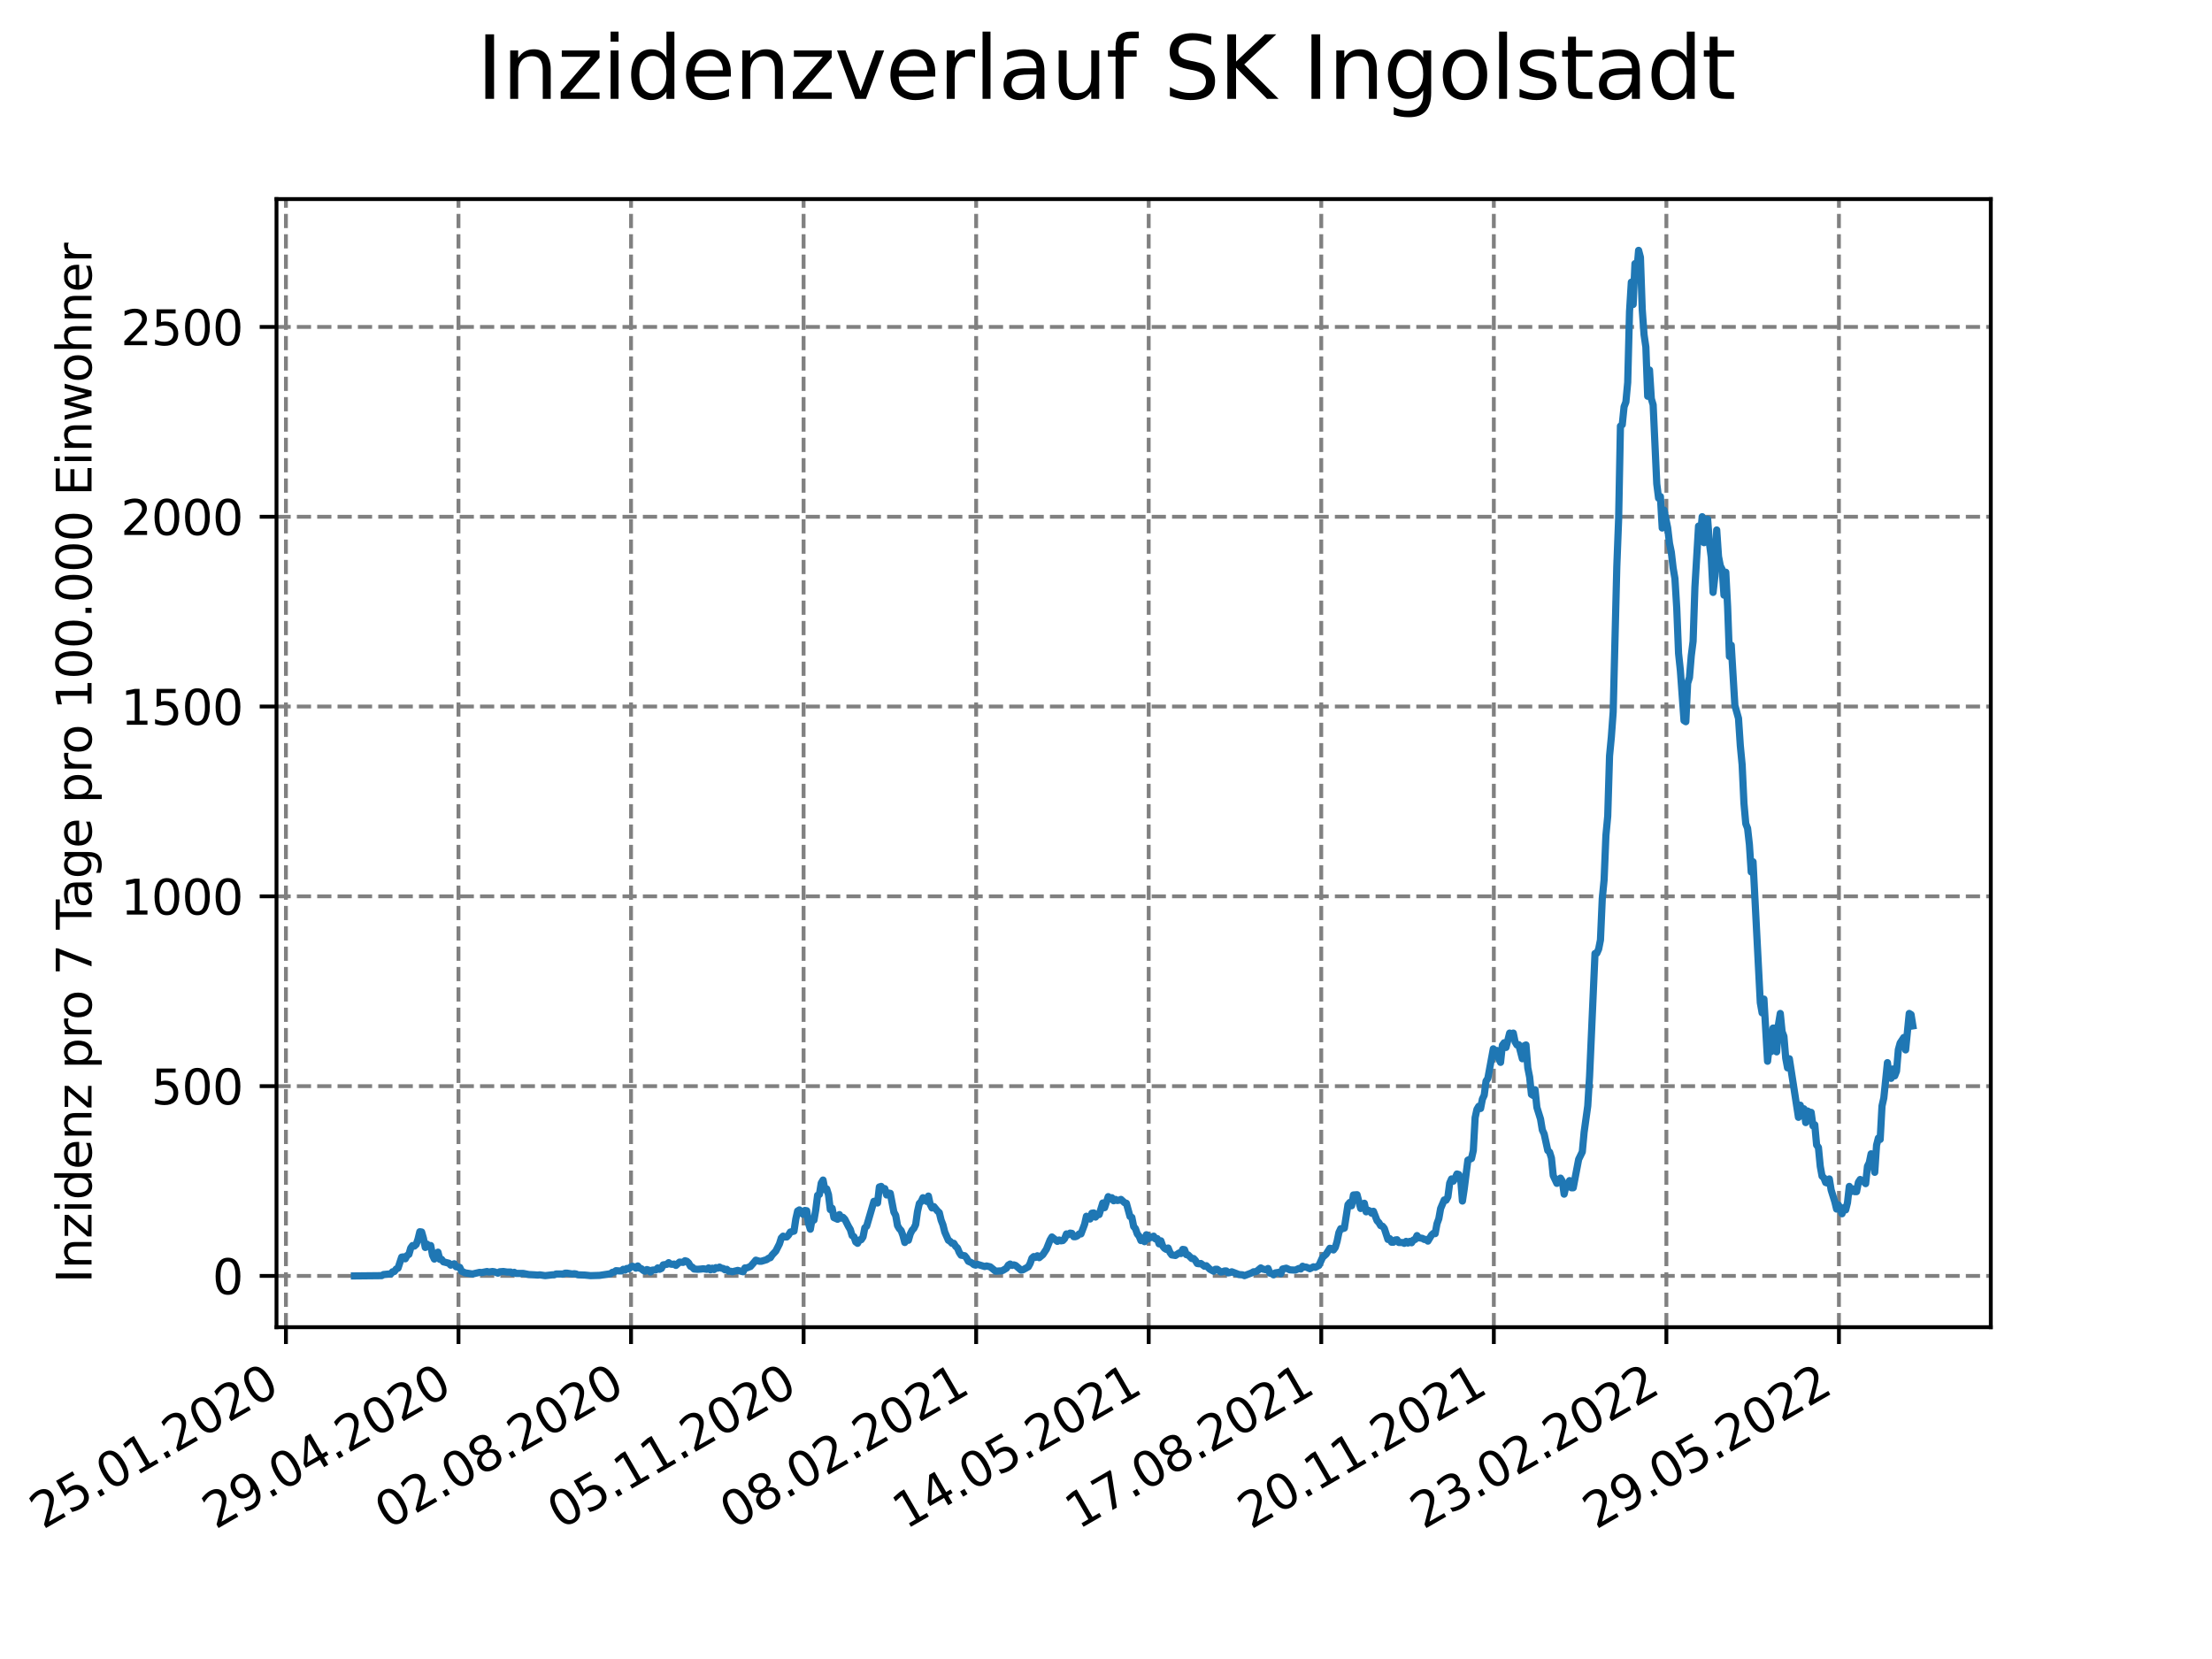 <?xml version="1.0" encoding="utf-8" standalone="no"?>
<!DOCTYPE svg PUBLIC "-//W3C//DTD SVG 1.1//EN"
  "http://www.w3.org/Graphics/SVG/1.1/DTD/svg11.dtd">
<svg xmlns:xlink="http://www.w3.org/1999/xlink" width="460.8pt" height="345.6pt" viewBox="0 0 460.8 345.6" xmlns="http://www.w3.org/2000/svg" version="1.1">
 <defs>
  <style type="text/css">*{stroke-linejoin: round; stroke-linecap: butt}</style>
 </defs>
 <g id="figure_1">
  <g id="patch_1">
   <path d="M 0 345.6 
L 460.8 345.6 
L 460.8 0 
L 0 0 
z
" style="fill: #ffffff"/>
  </g>
  <g id="axes_1">
   <g id="patch_2">
    <path d="M 57.6 276.48 
L 414.72 276.48 
L 414.72 41.472 
L 57.6 41.472 
z
" style="fill: #ffffff"/>
   </g>
   <g id="matplotlib.axis_1">
    <g id="xtick_1">
     <g id="line2d_1">
      <path d="M 59.564 276.48 
L 59.564 41.472 
" clip-path="url(#p6044c1fc7a)" style="fill: none; stroke-dasharray: 2.96,1.28; stroke-dashoffset: 0; stroke: #808080; stroke-width: 0.8"/>
     </g>
     <g id="line2d_2">
      <defs>
       <path id="m3f16b8c09a" d="M 0 0 
L 0 3.5 
" style="stroke: #000000; stroke-width: 0.8"/>
      </defs>
      <g>
       <use xlink:href="#m3f16b8c09a" x="59.564" y="276.48" style="stroke: #000000; stroke-width: 0.8"/>
      </g>
     </g>
     <g id="text_1">
      <!-- 25.01.2020 -->
      <g transform="translate(8.939 318.689)rotate(-30)scale(0.1 -0.1)">
       <defs>
        <path id="DejaVuSans-32" d="M 1228 531 
L 3431 531 
L 3431 0 
L 469 0 
L 469 531 
Q 828 903 1448 1529 
Q 2069 2156 2228 2338 
Q 2531 2678 2651 2914 
Q 2772 3150 2772 3378 
Q 2772 3750 2511 3984 
Q 2250 4219 1831 4219 
Q 1534 4219 1204 4116 
Q 875 4013 500 3803 
L 500 4441 
Q 881 4594 1212 4672 
Q 1544 4750 1819 4750 
Q 2544 4750 2975 4387 
Q 3406 4025 3406 3419 
Q 3406 3131 3298 2873 
Q 3191 2616 2906 2266 
Q 2828 2175 2409 1742 
Q 1991 1309 1228 531 
z
" transform="scale(0.016)"/>
        <path id="DejaVuSans-35" d="M 691 4666 
L 3169 4666 
L 3169 4134 
L 1269 4134 
L 1269 2991 
Q 1406 3038 1543 3061 
Q 1681 3084 1819 3084 
Q 2600 3084 3056 2656 
Q 3513 2228 3513 1497 
Q 3513 744 3044 326 
Q 2575 -91 1722 -91 
Q 1428 -91 1123 -41 
Q 819 9 494 109 
L 494 744 
Q 775 591 1075 516 
Q 1375 441 1709 441 
Q 2250 441 2565 725 
Q 2881 1009 2881 1497 
Q 2881 1984 2565 2268 
Q 2250 2553 1709 2553 
Q 1456 2553 1204 2497 
Q 953 2441 691 2322 
L 691 4666 
z
" transform="scale(0.016)"/>
        <path id="DejaVuSans-2e" d="M 684 794 
L 1344 794 
L 1344 0 
L 684 0 
L 684 794 
z
" transform="scale(0.016)"/>
        <path id="DejaVuSans-30" d="M 2034 4250 
Q 1547 4250 1301 3770 
Q 1056 3291 1056 2328 
Q 1056 1369 1301 889 
Q 1547 409 2034 409 
Q 2525 409 2770 889 
Q 3016 1369 3016 2328 
Q 3016 3291 2770 3770 
Q 2525 4250 2034 4250 
z
M 2034 4750 
Q 2819 4750 3233 4129 
Q 3647 3509 3647 2328 
Q 3647 1150 3233 529 
Q 2819 -91 2034 -91 
Q 1250 -91 836 529 
Q 422 1150 422 2328 
Q 422 3509 836 4129 
Q 1250 4750 2034 4750 
z
" transform="scale(0.016)"/>
        <path id="DejaVuSans-31" d="M 794 531 
L 1825 531 
L 1825 4091 
L 703 3866 
L 703 4441 
L 1819 4666 
L 2450 4666 
L 2450 531 
L 3481 531 
L 3481 0 
L 794 0 
L 794 531 
z
" transform="scale(0.016)"/>
       </defs>
       <use xlink:href="#DejaVuSans-32"/>
       <use xlink:href="#DejaVuSans-35" x="63.623"/>
       <use xlink:href="#DejaVuSans-2e" x="127.246"/>
       <use xlink:href="#DejaVuSans-30" x="159.033"/>
       <use xlink:href="#DejaVuSans-31" x="222.656"/>
       <use xlink:href="#DejaVuSans-2e" x="286.279"/>
       <use xlink:href="#DejaVuSans-32" x="318.066"/>
       <use xlink:href="#DejaVuSans-30" x="381.689"/>
       <use xlink:href="#DejaVuSans-32" x="445.312"/>
       <use xlink:href="#DejaVuSans-30" x="508.936"/>
      </g>
     </g>
    </g>
    <g id="xtick_2">
     <g id="line2d_3">
      <path d="M 95.511 276.48 
L 95.511 41.472 
" clip-path="url(#p6044c1fc7a)" style="fill: none; stroke-dasharray: 2.96,1.28; stroke-dashoffset: 0; stroke: #808080; stroke-width: 0.8"/>
     </g>
     <g id="line2d_4">
      <g>
       <use xlink:href="#m3f16b8c09a" x="95.511" y="276.48" style="stroke: #000000; stroke-width: 0.8"/>
      </g>
     </g>
     <g id="text_2">
      <!-- 29.04.2020 -->
      <g transform="translate(44.886 318.689)rotate(-30)scale(0.1 -0.1)">
       <defs>
        <path id="DejaVuSans-39" d="M 703 97 
L 703 672 
Q 941 559 1184 500 
Q 1428 441 1663 441 
Q 2288 441 2617 861 
Q 2947 1281 2994 2138 
Q 2813 1869 2534 1725 
Q 2256 1581 1919 1581 
Q 1219 1581 811 2004 
Q 403 2428 403 3163 
Q 403 3881 828 4315 
Q 1253 4750 1959 4750 
Q 2769 4750 3195 4129 
Q 3622 3509 3622 2328 
Q 3622 1225 3098 567 
Q 2575 -91 1691 -91 
Q 1453 -91 1209 -44 
Q 966 3 703 97 
z
M 1959 2075 
Q 2384 2075 2632 2365 
Q 2881 2656 2881 3163 
Q 2881 3666 2632 3958 
Q 2384 4250 1959 4250 
Q 1534 4250 1286 3958 
Q 1038 3666 1038 3163 
Q 1038 2656 1286 2365 
Q 1534 2075 1959 2075 
z
" transform="scale(0.016)"/>
        <path id="DejaVuSans-34" d="M 2419 4116 
L 825 1625 
L 2419 1625 
L 2419 4116 
z
M 2253 4666 
L 3047 4666 
L 3047 1625 
L 3713 1625 
L 3713 1100 
L 3047 1100 
L 3047 0 
L 2419 0 
L 2419 1100 
L 313 1100 
L 313 1709 
L 2253 4666 
z
" transform="scale(0.016)"/>
       </defs>
       <use xlink:href="#DejaVuSans-32"/>
       <use xlink:href="#DejaVuSans-39" x="63.623"/>
       <use xlink:href="#DejaVuSans-2e" x="127.246"/>
       <use xlink:href="#DejaVuSans-30" x="159.033"/>
       <use xlink:href="#DejaVuSans-34" x="222.656"/>
       <use xlink:href="#DejaVuSans-2e" x="286.279"/>
       <use xlink:href="#DejaVuSans-32" x="318.066"/>
       <use xlink:href="#DejaVuSans-30" x="381.689"/>
       <use xlink:href="#DejaVuSans-32" x="445.312"/>
       <use xlink:href="#DejaVuSans-30" x="508.936"/>
      </g>
     </g>
    </g>
    <g id="xtick_3">
     <g id="line2d_5">
      <path d="M 131.458 276.48 
L 131.458 41.472 
" clip-path="url(#p6044c1fc7a)" style="fill: none; stroke-dasharray: 2.96,1.28; stroke-dashoffset: 0; stroke: #808080; stroke-width: 0.8"/>
     </g>
     <g id="line2d_6">
      <g>
       <use xlink:href="#m3f16b8c09a" x="131.458" y="276.48" style="stroke: #000000; stroke-width: 0.8"/>
      </g>
     </g>
     <g id="text_3">
      <!-- 02.08.2020 -->
      <g transform="translate(80.832 318.689)rotate(-30)scale(0.1 -0.1)">
       <defs>
        <path id="DejaVuSans-38" d="M 2034 2216 
Q 1584 2216 1326 1975 
Q 1069 1734 1069 1313 
Q 1069 891 1326 650 
Q 1584 409 2034 409 
Q 2484 409 2743 651 
Q 3003 894 3003 1313 
Q 3003 1734 2745 1975 
Q 2488 2216 2034 2216 
z
M 1403 2484 
Q 997 2584 770 2862 
Q 544 3141 544 3541 
Q 544 4100 942 4425 
Q 1341 4750 2034 4750 
Q 2731 4750 3128 4425 
Q 3525 4100 3525 3541 
Q 3525 3141 3298 2862 
Q 3072 2584 2669 2484 
Q 3125 2378 3379 2068 
Q 3634 1759 3634 1313 
Q 3634 634 3220 271 
Q 2806 -91 2034 -91 
Q 1263 -91 848 271 
Q 434 634 434 1313 
Q 434 1759 690 2068 
Q 947 2378 1403 2484 
z
M 1172 3481 
Q 1172 3119 1398 2916 
Q 1625 2713 2034 2713 
Q 2441 2713 2670 2916 
Q 2900 3119 2900 3481 
Q 2900 3844 2670 4047 
Q 2441 4250 2034 4250 
Q 1625 4250 1398 4047 
Q 1172 3844 1172 3481 
z
" transform="scale(0.016)"/>
       </defs>
       <use xlink:href="#DejaVuSans-30"/>
       <use xlink:href="#DejaVuSans-32" x="63.623"/>
       <use xlink:href="#DejaVuSans-2e" x="127.246"/>
       <use xlink:href="#DejaVuSans-30" x="159.033"/>
       <use xlink:href="#DejaVuSans-38" x="222.656"/>
       <use xlink:href="#DejaVuSans-2e" x="286.279"/>
       <use xlink:href="#DejaVuSans-32" x="318.066"/>
       <use xlink:href="#DejaVuSans-30" x="381.689"/>
       <use xlink:href="#DejaVuSans-32" x="445.312"/>
       <use xlink:href="#DejaVuSans-30" x="508.936"/>
      </g>
     </g>
    </g>
    <g id="xtick_4">
     <g id="line2d_7">
      <path d="M 167.404 276.48 
L 167.404 41.472 
" clip-path="url(#p6044c1fc7a)" style="fill: none; stroke-dasharray: 2.96,1.28; stroke-dashoffset: 0; stroke: #808080; stroke-width: 0.8"/>
     </g>
     <g id="line2d_8">
      <g>
       <use xlink:href="#m3f16b8c09a" x="167.404" y="276.48" style="stroke: #000000; stroke-width: 0.8"/>
      </g>
     </g>
     <g id="text_4">
      <!-- 05.11.2020 -->
      <g transform="translate(116.779 318.689)rotate(-30)scale(0.1 -0.1)">
       <use xlink:href="#DejaVuSans-30"/>
       <use xlink:href="#DejaVuSans-35" x="63.623"/>
       <use xlink:href="#DejaVuSans-2e" x="127.246"/>
       <use xlink:href="#DejaVuSans-31" x="159.033"/>
       <use xlink:href="#DejaVuSans-31" x="222.656"/>
       <use xlink:href="#DejaVuSans-2e" x="286.279"/>
       <use xlink:href="#DejaVuSans-32" x="318.066"/>
       <use xlink:href="#DejaVuSans-30" x="381.689"/>
       <use xlink:href="#DejaVuSans-32" x="445.312"/>
       <use xlink:href="#DejaVuSans-30" x="508.936"/>
      </g>
     </g>
    </g>
    <g id="xtick_5">
     <g id="line2d_9">
      <path d="M 203.351 276.48 
L 203.351 41.472 
" clip-path="url(#p6044c1fc7a)" style="fill: none; stroke-dasharray: 2.96,1.28; stroke-dashoffset: 0; stroke: #808080; stroke-width: 0.8"/>
     </g>
     <g id="line2d_10">
      <g>
       <use xlink:href="#m3f16b8c09a" x="203.351" y="276.48" style="stroke: #000000; stroke-width: 0.8"/>
      </g>
     </g>
     <g id="text_5">
      <!-- 08.02.2021 -->
      <g transform="translate(152.726 318.689)rotate(-30)scale(0.1 -0.1)">
       <use xlink:href="#DejaVuSans-30"/>
       <use xlink:href="#DejaVuSans-38" x="63.623"/>
       <use xlink:href="#DejaVuSans-2e" x="127.246"/>
       <use xlink:href="#DejaVuSans-30" x="159.033"/>
       <use xlink:href="#DejaVuSans-32" x="222.656"/>
       <use xlink:href="#DejaVuSans-2e" x="286.279"/>
       <use xlink:href="#DejaVuSans-32" x="318.066"/>
       <use xlink:href="#DejaVuSans-30" x="381.689"/>
       <use xlink:href="#DejaVuSans-32" x="445.312"/>
       <use xlink:href="#DejaVuSans-31" x="508.936"/>
      </g>
     </g>
    </g>
    <g id="xtick_6">
     <g id="line2d_11">
      <path d="M 239.297 276.48 
L 239.297 41.472 
" clip-path="url(#p6044c1fc7a)" style="fill: none; stroke-dasharray: 2.96,1.28; stroke-dashoffset: 0; stroke: #808080; stroke-width: 0.8"/>
     </g>
     <g id="line2d_12">
      <g>
       <use xlink:href="#m3f16b8c09a" x="239.297" y="276.48" style="stroke: #000000; stroke-width: 0.8"/>
      </g>
     </g>
     <g id="text_6">
      <!-- 14.05.2021 -->
      <g transform="translate(188.672 318.689)rotate(-30)scale(0.1 -0.1)">
       <use xlink:href="#DejaVuSans-31"/>
       <use xlink:href="#DejaVuSans-34" x="63.623"/>
       <use xlink:href="#DejaVuSans-2e" x="127.246"/>
       <use xlink:href="#DejaVuSans-30" x="159.033"/>
       <use xlink:href="#DejaVuSans-35" x="222.656"/>
       <use xlink:href="#DejaVuSans-2e" x="286.279"/>
       <use xlink:href="#DejaVuSans-32" x="318.066"/>
       <use xlink:href="#DejaVuSans-30" x="381.689"/>
       <use xlink:href="#DejaVuSans-32" x="445.312"/>
       <use xlink:href="#DejaVuSans-31" x="508.936"/>
      </g>
     </g>
    </g>
    <g id="xtick_7">
     <g id="line2d_13">
      <path d="M 275.244 276.48 
L 275.244 41.472 
" clip-path="url(#p6044c1fc7a)" style="fill: none; stroke-dasharray: 2.96,1.28; stroke-dashoffset: 0; stroke: #808080; stroke-width: 0.8"/>
     </g>
     <g id="line2d_14">
      <g>
       <use xlink:href="#m3f16b8c09a" x="275.244" y="276.48" style="stroke: #000000; stroke-width: 0.8"/>
      </g>
     </g>
     <g id="text_7">
      <!-- 17.08.2021 -->
      <g transform="translate(224.619 318.689)rotate(-30)scale(0.1 -0.1)">
       <defs>
        <path id="DejaVuSans-37" d="M 525 4666 
L 3525 4666 
L 3525 4397 
L 1831 0 
L 1172 0 
L 2766 4134 
L 525 4134 
L 525 4666 
z
" transform="scale(0.016)"/>
       </defs>
       <use xlink:href="#DejaVuSans-31"/>
       <use xlink:href="#DejaVuSans-37" x="63.623"/>
       <use xlink:href="#DejaVuSans-2e" x="127.246"/>
       <use xlink:href="#DejaVuSans-30" x="159.033"/>
       <use xlink:href="#DejaVuSans-38" x="222.656"/>
       <use xlink:href="#DejaVuSans-2e" x="286.279"/>
       <use xlink:href="#DejaVuSans-32" x="318.066"/>
       <use xlink:href="#DejaVuSans-30" x="381.689"/>
       <use xlink:href="#DejaVuSans-32" x="445.312"/>
       <use xlink:href="#DejaVuSans-31" x="508.936"/>
      </g>
     </g>
    </g>
    <g id="xtick_8">
     <g id="line2d_15">
      <path d="M 311.191 276.48 
L 311.191 41.472 
" clip-path="url(#p6044c1fc7a)" style="fill: none; stroke-dasharray: 2.96,1.28; stroke-dashoffset: 0; stroke: #808080; stroke-width: 0.8"/>
     </g>
     <g id="line2d_16">
      <g>
       <use xlink:href="#m3f16b8c09a" x="311.191" y="276.48" style="stroke: #000000; stroke-width: 0.8"/>
      </g>
     </g>
     <g id="text_8">
      <!-- 20.11.2021 -->
      <g transform="translate(260.565 318.689)rotate(-30)scale(0.1 -0.1)">
       <use xlink:href="#DejaVuSans-32"/>
       <use xlink:href="#DejaVuSans-30" x="63.623"/>
       <use xlink:href="#DejaVuSans-2e" x="127.246"/>
       <use xlink:href="#DejaVuSans-31" x="159.033"/>
       <use xlink:href="#DejaVuSans-31" x="222.656"/>
       <use xlink:href="#DejaVuSans-2e" x="286.279"/>
       <use xlink:href="#DejaVuSans-32" x="318.066"/>
       <use xlink:href="#DejaVuSans-30" x="381.689"/>
       <use xlink:href="#DejaVuSans-32" x="445.312"/>
       <use xlink:href="#DejaVuSans-31" x="508.936"/>
      </g>
     </g>
    </g>
    <g id="xtick_9">
     <g id="line2d_17">
      <path d="M 347.137 276.48 
L 347.137 41.472 
" clip-path="url(#p6044c1fc7a)" style="fill: none; stroke-dasharray: 2.96,1.28; stroke-dashoffset: 0; stroke: #808080; stroke-width: 0.8"/>
     </g>
     <g id="line2d_18">
      <g>
       <use xlink:href="#m3f16b8c09a" x="347.137" y="276.48" style="stroke: #000000; stroke-width: 0.8"/>
      </g>
     </g>
     <g id="text_9">
      <!-- 23.02.2022 -->
      <g transform="translate(296.512 318.689)rotate(-30)scale(0.1 -0.1)">
       <defs>
        <path id="DejaVuSans-33" d="M 2597 2516 
Q 3050 2419 3304 2112 
Q 3559 1806 3559 1356 
Q 3559 666 3084 287 
Q 2609 -91 1734 -91 
Q 1441 -91 1130 -33 
Q 819 25 488 141 
L 488 750 
Q 750 597 1062 519 
Q 1375 441 1716 441 
Q 2309 441 2620 675 
Q 2931 909 2931 1356 
Q 2931 1769 2642 2001 
Q 2353 2234 1838 2234 
L 1294 2234 
L 1294 2753 
L 1863 2753 
Q 2328 2753 2575 2939 
Q 2822 3125 2822 3475 
Q 2822 3834 2567 4026 
Q 2313 4219 1838 4219 
Q 1578 4219 1281 4162 
Q 984 4106 628 3988 
L 628 4550 
Q 988 4650 1302 4700 
Q 1616 4750 1894 4750 
Q 2613 4750 3031 4423 
Q 3450 4097 3450 3541 
Q 3450 3153 3228 2886 
Q 3006 2619 2597 2516 
z
" transform="scale(0.016)"/>
       </defs>
       <use xlink:href="#DejaVuSans-32"/>
       <use xlink:href="#DejaVuSans-33" x="63.623"/>
       <use xlink:href="#DejaVuSans-2e" x="127.246"/>
       <use xlink:href="#DejaVuSans-30" x="159.033"/>
       <use xlink:href="#DejaVuSans-32" x="222.656"/>
       <use xlink:href="#DejaVuSans-2e" x="286.279"/>
       <use xlink:href="#DejaVuSans-32" x="318.066"/>
       <use xlink:href="#DejaVuSans-30" x="381.689"/>
       <use xlink:href="#DejaVuSans-32" x="445.312"/>
       <use xlink:href="#DejaVuSans-32" x="508.936"/>
      </g>
     </g>
    </g>
    <g id="xtick_10">
     <g id="line2d_19">
      <path d="M 383.084 276.48 
L 383.084 41.472 
" clip-path="url(#p6044c1fc7a)" style="fill: none; stroke-dasharray: 2.96,1.28; stroke-dashoffset: 0; stroke: #808080; stroke-width: 0.8"/>
     </g>
     <g id="line2d_20">
      <g>
       <use xlink:href="#m3f16b8c09a" x="383.084" y="276.48" style="stroke: #000000; stroke-width: 0.8"/>
      </g>
     </g>
     <g id="text_10">
      <!-- 29.05.2022 -->
      <g transform="translate(332.459 318.689)rotate(-30)scale(0.1 -0.1)">
       <use xlink:href="#DejaVuSans-32"/>
       <use xlink:href="#DejaVuSans-39" x="63.623"/>
       <use xlink:href="#DejaVuSans-2e" x="127.246"/>
       <use xlink:href="#DejaVuSans-30" x="159.033"/>
       <use xlink:href="#DejaVuSans-35" x="222.656"/>
       <use xlink:href="#DejaVuSans-2e" x="286.279"/>
       <use xlink:href="#DejaVuSans-32" x="318.066"/>
       <use xlink:href="#DejaVuSans-30" x="381.689"/>
       <use xlink:href="#DejaVuSans-32" x="445.312"/>
       <use xlink:href="#DejaVuSans-32" x="508.936"/>
      </g>
     </g>
    </g>
   </g>
   <g id="matplotlib.axis_2">
    <g id="ytick_1">
     <g id="line2d_21">
      <path d="M 57.6 265.798 
L 414.72 265.798 
" clip-path="url(#p6044c1fc7a)" style="fill: none; stroke-dasharray: 2.96,1.28; stroke-dashoffset: 0; stroke: #808080; stroke-width: 0.8"/>
     </g>
     <g id="line2d_22">
      <defs>
       <path id="m6b1c6b96fb" d="M 0 0 
L -3.5 0 
" style="stroke: #000000; stroke-width: 0.8"/>
      </defs>
      <g>
       <use xlink:href="#m6b1c6b96fb" x="57.6" y="265.798" style="stroke: #000000; stroke-width: 0.8"/>
      </g>
     </g>
     <g id="text_11">
      <!-- 0 -->
      <g transform="translate(44.237 269.597)scale(0.1 -0.1)">
       <use xlink:href="#DejaVuSans-30"/>
      </g>
     </g>
    </g>
    <g id="ytick_2">
     <g id="line2d_23">
      <path d="M 57.6 226.26 
L 414.72 226.26 
" clip-path="url(#p6044c1fc7a)" style="fill: none; stroke-dasharray: 2.96,1.28; stroke-dashoffset: 0; stroke: #808080; stroke-width: 0.8"/>
     </g>
     <g id="line2d_24">
      <g>
       <use xlink:href="#m6b1c6b96fb" x="57.6" y="226.26" style="stroke: #000000; stroke-width: 0.8"/>
      </g>
     </g>
     <g id="text_12">
      <!-- 500 -->
      <g transform="translate(31.512 230.059)scale(0.1 -0.1)">
       <use xlink:href="#DejaVuSans-35"/>
       <use xlink:href="#DejaVuSans-30" x="63.623"/>
       <use xlink:href="#DejaVuSans-30" x="127.246"/>
      </g>
     </g>
    </g>
    <g id="ytick_3">
     <g id="line2d_25">
      <path d="M 57.6 186.722 
L 414.72 186.722 
" clip-path="url(#p6044c1fc7a)" style="fill: none; stroke-dasharray: 2.96,1.28; stroke-dashoffset: 0; stroke: #808080; stroke-width: 0.8"/>
     </g>
     <g id="line2d_26">
      <g>
       <use xlink:href="#m6b1c6b96fb" x="57.6" y="186.722" style="stroke: #000000; stroke-width: 0.8"/>
      </g>
     </g>
     <g id="text_13">
      <!-- 1000 -->
      <g transform="translate(25.15 190.521)scale(0.1 -0.1)">
       <use xlink:href="#DejaVuSans-31"/>
       <use xlink:href="#DejaVuSans-30" x="63.623"/>
       <use xlink:href="#DejaVuSans-30" x="127.246"/>
       <use xlink:href="#DejaVuSans-30" x="190.869"/>
      </g>
     </g>
    </g>
    <g id="ytick_4">
     <g id="line2d_27">
      <path d="M 57.6 147.184 
L 414.72 147.184 
" clip-path="url(#p6044c1fc7a)" style="fill: none; stroke-dasharray: 2.96,1.28; stroke-dashoffset: 0; stroke: #808080; stroke-width: 0.8"/>
     </g>
     <g id="line2d_28">
      <g>
       <use xlink:href="#m6b1c6b96fb" x="57.6" y="147.184" style="stroke: #000000; stroke-width: 0.8"/>
      </g>
     </g>
     <g id="text_14">
      <!-- 1500 -->
      <g transform="translate(25.15 150.983)scale(0.1 -0.1)">
       <use xlink:href="#DejaVuSans-31"/>
       <use xlink:href="#DejaVuSans-35" x="63.623"/>
       <use xlink:href="#DejaVuSans-30" x="127.246"/>
       <use xlink:href="#DejaVuSans-30" x="190.869"/>
      </g>
     </g>
    </g>
    <g id="ytick_5">
     <g id="line2d_29">
      <path d="M 57.6 107.646 
L 414.72 107.646 
" clip-path="url(#p6044c1fc7a)" style="fill: none; stroke-dasharray: 2.96,1.28; stroke-dashoffset: 0; stroke: #808080; stroke-width: 0.8"/>
     </g>
     <g id="line2d_30">
      <g>
       <use xlink:href="#m6b1c6b96fb" x="57.6" y="107.646" style="stroke: #000000; stroke-width: 0.8"/>
      </g>
     </g>
     <g id="text_15">
      <!-- 2000 -->
      <g transform="translate(25.15 111.445)scale(0.1 -0.1)">
       <use xlink:href="#DejaVuSans-32"/>
       <use xlink:href="#DejaVuSans-30" x="63.623"/>
       <use xlink:href="#DejaVuSans-30" x="127.246"/>
       <use xlink:href="#DejaVuSans-30" x="190.869"/>
      </g>
     </g>
    </g>
    <g id="ytick_6">
     <g id="line2d_31">
      <path d="M 57.6 68.108 
L 414.72 68.108 
" clip-path="url(#p6044c1fc7a)" style="fill: none; stroke-dasharray: 2.96,1.28; stroke-dashoffset: 0; stroke: #808080; stroke-width: 0.8"/>
     </g>
     <g id="line2d_32">
      <g>
       <use xlink:href="#m6b1c6b96fb" x="57.6" y="68.108" style="stroke: #000000; stroke-width: 0.8"/>
      </g>
     </g>
     <g id="text_16">
      <!-- 2500 -->
      <g transform="translate(25.15 71.908)scale(0.1 -0.1)">
       <use xlink:href="#DejaVuSans-32"/>
       <use xlink:href="#DejaVuSans-35" x="63.623"/>
       <use xlink:href="#DejaVuSans-30" x="127.246"/>
       <use xlink:href="#DejaVuSans-30" x="190.869"/>
      </g>
     </g>
    </g>
    <g id="text_17">
     <!-- Inzidenz pro 7 Tage pro 100.000 Einwohner -->
     <g transform="translate(19.07 267.301)rotate(-90)scale(0.1 -0.1)">
      <defs>
       <path id="DejaVuSans-49" d="M 628 4666 
L 1259 4666 
L 1259 0 
L 628 0 
L 628 4666 
z
" transform="scale(0.016)"/>
       <path id="DejaVuSans-6e" d="M 3513 2113 
L 3513 0 
L 2938 0 
L 2938 2094 
Q 2938 2591 2744 2837 
Q 2550 3084 2163 3084 
Q 1697 3084 1428 2787 
Q 1159 2491 1159 1978 
L 1159 0 
L 581 0 
L 581 3500 
L 1159 3500 
L 1159 2956 
Q 1366 3272 1645 3428 
Q 1925 3584 2291 3584 
Q 2894 3584 3203 3211 
Q 3513 2838 3513 2113 
z
" transform="scale(0.016)"/>
       <path id="DejaVuSans-7a" d="M 353 3500 
L 3084 3500 
L 3084 2975 
L 922 459 
L 3084 459 
L 3084 0 
L 275 0 
L 275 525 
L 2438 3041 
L 353 3041 
L 353 3500 
z
" transform="scale(0.016)"/>
       <path id="DejaVuSans-69" d="M 603 3500 
L 1178 3500 
L 1178 0 
L 603 0 
L 603 3500 
z
M 603 4863 
L 1178 4863 
L 1178 4134 
L 603 4134 
L 603 4863 
z
" transform="scale(0.016)"/>
       <path id="DejaVuSans-64" d="M 2906 2969 
L 2906 4863 
L 3481 4863 
L 3481 0 
L 2906 0 
L 2906 525 
Q 2725 213 2448 61 
Q 2172 -91 1784 -91 
Q 1150 -91 751 415 
Q 353 922 353 1747 
Q 353 2572 751 3078 
Q 1150 3584 1784 3584 
Q 2172 3584 2448 3432 
Q 2725 3281 2906 2969 
z
M 947 1747 
Q 947 1113 1208 752 
Q 1469 391 1925 391 
Q 2381 391 2643 752 
Q 2906 1113 2906 1747 
Q 2906 2381 2643 2742 
Q 2381 3103 1925 3103 
Q 1469 3103 1208 2742 
Q 947 2381 947 1747 
z
" transform="scale(0.016)"/>
       <path id="DejaVuSans-65" d="M 3597 1894 
L 3597 1613 
L 953 1613 
Q 991 1019 1311 708 
Q 1631 397 2203 397 
Q 2534 397 2845 478 
Q 3156 559 3463 722 
L 3463 178 
Q 3153 47 2828 -22 
Q 2503 -91 2169 -91 
Q 1331 -91 842 396 
Q 353 884 353 1716 
Q 353 2575 817 3079 
Q 1281 3584 2069 3584 
Q 2775 3584 3186 3129 
Q 3597 2675 3597 1894 
z
M 3022 2063 
Q 3016 2534 2758 2815 
Q 2500 3097 2075 3097 
Q 1594 3097 1305 2825 
Q 1016 2553 972 2059 
L 3022 2063 
z
" transform="scale(0.016)"/>
       <path id="DejaVuSans-20" transform="scale(0.016)"/>
       <path id="DejaVuSans-70" d="M 1159 525 
L 1159 -1331 
L 581 -1331 
L 581 3500 
L 1159 3500 
L 1159 2969 
Q 1341 3281 1617 3432 
Q 1894 3584 2278 3584 
Q 2916 3584 3314 3078 
Q 3713 2572 3713 1747 
Q 3713 922 3314 415 
Q 2916 -91 2278 -91 
Q 1894 -91 1617 61 
Q 1341 213 1159 525 
z
M 3116 1747 
Q 3116 2381 2855 2742 
Q 2594 3103 2138 3103 
Q 1681 3103 1420 2742 
Q 1159 2381 1159 1747 
Q 1159 1113 1420 752 
Q 1681 391 2138 391 
Q 2594 391 2855 752 
Q 3116 1113 3116 1747 
z
" transform="scale(0.016)"/>
       <path id="DejaVuSans-72" d="M 2631 2963 
Q 2534 3019 2420 3045 
Q 2306 3072 2169 3072 
Q 1681 3072 1420 2755 
Q 1159 2438 1159 1844 
L 1159 0 
L 581 0 
L 581 3500 
L 1159 3500 
L 1159 2956 
Q 1341 3275 1631 3429 
Q 1922 3584 2338 3584 
Q 2397 3584 2469 3576 
Q 2541 3569 2628 3553 
L 2631 2963 
z
" transform="scale(0.016)"/>
       <path id="DejaVuSans-6f" d="M 1959 3097 
Q 1497 3097 1228 2736 
Q 959 2375 959 1747 
Q 959 1119 1226 758 
Q 1494 397 1959 397 
Q 2419 397 2687 759 
Q 2956 1122 2956 1747 
Q 2956 2369 2687 2733 
Q 2419 3097 1959 3097 
z
M 1959 3584 
Q 2709 3584 3137 3096 
Q 3566 2609 3566 1747 
Q 3566 888 3137 398 
Q 2709 -91 1959 -91 
Q 1206 -91 779 398 
Q 353 888 353 1747 
Q 353 2609 779 3096 
Q 1206 3584 1959 3584 
z
" transform="scale(0.016)"/>
       <path id="DejaVuSans-54" d="M -19 4666 
L 3928 4666 
L 3928 4134 
L 2272 4134 
L 2272 0 
L 1638 0 
L 1638 4134 
L -19 4134 
L -19 4666 
z
" transform="scale(0.016)"/>
       <path id="DejaVuSans-61" d="M 2194 1759 
Q 1497 1759 1228 1600 
Q 959 1441 959 1056 
Q 959 750 1161 570 
Q 1363 391 1709 391 
Q 2188 391 2477 730 
Q 2766 1069 2766 1631 
L 2766 1759 
L 2194 1759 
z
M 3341 1997 
L 3341 0 
L 2766 0 
L 2766 531 
Q 2569 213 2275 61 
Q 1981 -91 1556 -91 
Q 1019 -91 701 211 
Q 384 513 384 1019 
Q 384 1609 779 1909 
Q 1175 2209 1959 2209 
L 2766 2209 
L 2766 2266 
Q 2766 2663 2505 2880 
Q 2244 3097 1772 3097 
Q 1472 3097 1187 3025 
Q 903 2953 641 2809 
L 641 3341 
Q 956 3463 1253 3523 
Q 1550 3584 1831 3584 
Q 2591 3584 2966 3190 
Q 3341 2797 3341 1997 
z
" transform="scale(0.016)"/>
       <path id="DejaVuSans-67" d="M 2906 1791 
Q 2906 2416 2648 2759 
Q 2391 3103 1925 3103 
Q 1463 3103 1205 2759 
Q 947 2416 947 1791 
Q 947 1169 1205 825 
Q 1463 481 1925 481 
Q 2391 481 2648 825 
Q 2906 1169 2906 1791 
z
M 3481 434 
Q 3481 -459 3084 -895 
Q 2688 -1331 1869 -1331 
Q 1566 -1331 1297 -1286 
Q 1028 -1241 775 -1147 
L 775 -588 
Q 1028 -725 1275 -790 
Q 1522 -856 1778 -856 
Q 2344 -856 2625 -561 
Q 2906 -266 2906 331 
L 2906 616 
Q 2728 306 2450 153 
Q 2172 0 1784 0 
Q 1141 0 747 490 
Q 353 981 353 1791 
Q 353 2603 747 3093 
Q 1141 3584 1784 3584 
Q 2172 3584 2450 3431 
Q 2728 3278 2906 2969 
L 2906 3500 
L 3481 3500 
L 3481 434 
z
" transform="scale(0.016)"/>
       <path id="DejaVuSans-45" d="M 628 4666 
L 3578 4666 
L 3578 4134 
L 1259 4134 
L 1259 2753 
L 3481 2753 
L 3481 2222 
L 1259 2222 
L 1259 531 
L 3634 531 
L 3634 0 
L 628 0 
L 628 4666 
z
" transform="scale(0.016)"/>
       <path id="DejaVuSans-77" d="M 269 3500 
L 844 3500 
L 1563 769 
L 2278 3500 
L 2956 3500 
L 3675 769 
L 4391 3500 
L 4966 3500 
L 4050 0 
L 3372 0 
L 2619 2869 
L 1863 0 
L 1184 0 
L 269 3500 
z
" transform="scale(0.016)"/>
       <path id="DejaVuSans-68" d="M 3513 2113 
L 3513 0 
L 2938 0 
L 2938 2094 
Q 2938 2591 2744 2837 
Q 2550 3084 2163 3084 
Q 1697 3084 1428 2787 
Q 1159 2491 1159 1978 
L 1159 0 
L 581 0 
L 581 4863 
L 1159 4863 
L 1159 2956 
Q 1366 3272 1645 3428 
Q 1925 3584 2291 3584 
Q 2894 3584 3203 3211 
Q 3513 2838 3513 2113 
z
" transform="scale(0.016)"/>
      </defs>
      <use xlink:href="#DejaVuSans-49"/>
      <use xlink:href="#DejaVuSans-6e" x="29.492"/>
      <use xlink:href="#DejaVuSans-7a" x="92.871"/>
      <use xlink:href="#DejaVuSans-69" x="145.361"/>
      <use xlink:href="#DejaVuSans-64" x="173.145"/>
      <use xlink:href="#DejaVuSans-65" x="236.621"/>
      <use xlink:href="#DejaVuSans-6e" x="298.145"/>
      <use xlink:href="#DejaVuSans-7a" x="361.523"/>
      <use xlink:href="#DejaVuSans-20" x="414.014"/>
      <use xlink:href="#DejaVuSans-70" x="445.801"/>
      <use xlink:href="#DejaVuSans-72" x="509.277"/>
      <use xlink:href="#DejaVuSans-6f" x="548.141"/>
      <use xlink:href="#DejaVuSans-20" x="609.322"/>
      <use xlink:href="#DejaVuSans-37" x="641.109"/>
      <use xlink:href="#DejaVuSans-20" x="704.732"/>
      <use xlink:href="#DejaVuSans-54" x="736.52"/>
      <use xlink:href="#DejaVuSans-61" x="781.104"/>
      <use xlink:href="#DejaVuSans-67" x="842.383"/>
      <use xlink:href="#DejaVuSans-65" x="905.859"/>
      <use xlink:href="#DejaVuSans-20" x="967.383"/>
      <use xlink:href="#DejaVuSans-70" x="999.17"/>
      <use xlink:href="#DejaVuSans-72" x="1062.646"/>
      <use xlink:href="#DejaVuSans-6f" x="1101.51"/>
      <use xlink:href="#DejaVuSans-20" x="1162.691"/>
      <use xlink:href="#DejaVuSans-31" x="1194.479"/>
      <use xlink:href="#DejaVuSans-30" x="1258.102"/>
      <use xlink:href="#DejaVuSans-30" x="1321.725"/>
      <use xlink:href="#DejaVuSans-2e" x="1385.348"/>
      <use xlink:href="#DejaVuSans-30" x="1417.135"/>
      <use xlink:href="#DejaVuSans-30" x="1480.758"/>
      <use xlink:href="#DejaVuSans-30" x="1544.381"/>
      <use xlink:href="#DejaVuSans-20" x="1608.004"/>
      <use xlink:href="#DejaVuSans-45" x="1639.791"/>
      <use xlink:href="#DejaVuSans-69" x="1702.975"/>
      <use xlink:href="#DejaVuSans-6e" x="1730.758"/>
      <use xlink:href="#DejaVuSans-77" x="1794.137"/>
      <use xlink:href="#DejaVuSans-6f" x="1875.924"/>
      <use xlink:href="#DejaVuSans-68" x="1937.105"/>
      <use xlink:href="#DejaVuSans-6e" x="2000.484"/>
      <use xlink:href="#DejaVuSans-65" x="2063.863"/>
      <use xlink:href="#DejaVuSans-72" x="2125.387"/>
     </g>
    </g>
   </g>
   <g id="line2d_33">
    <path d="M 73.833 265.798 
L 79.509 265.74 
L 79.887 265.51 
L 81.022 265.395 
L 81.4 265.395 
L 81.779 264.934 
L 82.157 264.877 
L 82.536 264.359 
L 82.914 264.186 
L 83.671 261.884 
L 84.049 261.827 
L 84.428 262.229 
L 84.806 261.539 
L 85.184 261.309 
L 85.563 259.985 
L 85.941 259.467 
L 86.319 259.582 
L 86.698 259.237 
L 87.076 258.143 
L 87.455 256.589 
L 87.833 256.647 
L 88.211 257.97 
L 88.59 259.87 
L 88.968 259.179 
L 89.347 259.582 
L 89.725 259.467 
L 90.103 261.481 
L 90.482 262.287 
L 91.238 260.848 
L 91.617 262.345 
L 91.995 262.345 
L 92.374 262.863 
L 93.509 263.15 
L 93.887 263.553 
L 94.644 263.265 
L 95.022 263.899 
L 95.779 264.014 
L 96.157 264.819 
L 96.914 265.165 
L 97.671 265.28 
L 98.428 265.395 
L 99.941 265.05 
L 100.32 265.107 
L 101.455 264.877 
L 101.833 264.992 
L 102.59 264.877 
L 102.968 264.934 
L 103.725 265.222 
L 104.104 264.934 
L 104.86 264.877 
L 105.617 264.992 
L 106.374 264.992 
L 106.752 265.222 
L 107.131 265.05 
L 107.509 265.28 
L 109.023 265.28 
L 110.158 265.51 
L 111.293 265.568 
L 112.05 265.625 
L 112.428 265.568 
L 113.185 265.683 
L 113.563 265.74 
L 115.077 265.568 
L 115.455 265.568 
L 115.833 265.395 
L 117.347 265.395 
L 117.725 265.222 
L 118.104 265.222 
L 118.861 265.337 
L 119.239 265.395 
L 119.617 265.337 
L 119.996 265.395 
L 120.374 265.568 
L 121.888 265.625 
L 123.023 265.74 
L 124.915 265.683 
L 125.672 265.568 
L 127.185 265.337 
L 127.563 265.05 
L 127.942 264.992 
L 128.32 264.704 
L 129.077 264.762 
L 129.455 264.762 
L 129.834 264.417 
L 130.212 264.589 
L 130.591 264.244 
L 130.969 264.359 
L 131.347 263.956 
L 131.726 263.783 
L 132.104 263.899 
L 132.482 264.186 
L 132.861 263.726 
L 133.239 264.186 
L 133.618 264.301 
L 133.996 264.647 
L 134.374 264.819 
L 134.753 264.474 
L 135.131 264.589 
L 135.51 264.992 
L 135.888 264.589 
L 136.645 264.532 
L 137.023 264.129 
L 137.401 264.417 
L 137.78 264.244 
L 138.158 263.496 
L 138.915 263.381 
L 139.293 263.035 
L 139.672 263.323 
L 140.05 263.381 
L 140.429 263.323 
L 140.807 263.611 
L 141.564 262.92 
L 142.32 262.978 
L 142.699 262.632 
L 143.077 262.747 
L 143.456 263.093 
L 143.834 263.783 
L 144.212 263.956 
L 144.591 264.359 
L 145.348 264.417 
L 146.104 264.359 
L 146.483 264.301 
L 147.239 264.417 
L 147.618 264.129 
L 147.996 264.532 
L 148.375 264.186 
L 148.753 264.474 
L 149.131 264.071 
L 149.51 264.186 
L 149.888 263.956 
L 150.267 264.186 
L 150.645 264.244 
L 151.023 264.532 
L 151.402 264.417 
L 151.78 264.819 
L 152.158 264.819 
L 152.537 264.934 
L 153.672 264.647 
L 154.807 264.934 
L 155.186 264.129 
L 155.564 264.129 
L 156.321 263.841 
L 157.077 262.978 
L 157.456 262.517 
L 158.213 262.747 
L 158.591 262.747 
L 159.726 262.402 
L 160.105 262.114 
L 160.483 261.999 
L 160.861 261.424 
L 161.618 260.618 
L 162.375 259.121 
L 162.753 257.913 
L 163.132 257.51 
L 163.51 257.683 
L 163.888 257.683 
L 164.267 257.28 
L 164.645 256.647 
L 165.402 256.474 
L 165.78 253.942 
L 166.159 252.272 
L 166.537 252.042 
L 166.915 252.618 
L 167.294 252.963 
L 167.672 252.157 
L 168.051 252.215 
L 168.429 254.862 
L 168.807 256.071 
L 169.186 253.884 
L 169.564 254.172 
L 169.943 251.985 
L 170.321 248.992 
L 170.699 248.819 
L 171.078 246.459 
L 171.456 245.826 
L 171.835 247.841 
L 172.213 247.668 
L 172.591 248.877 
L 172.97 251.985 
L 173.348 251.697 
L 173.726 253.654 
L 174.483 253.999 
L 174.862 253.021 
L 175.24 253.769 
L 175.618 253.596 
L 175.997 253.999 
L 176.754 255.495 
L 177.132 256.129 
L 177.51 257.395 
L 177.889 257.625 
L 178.267 258.719 
L 178.645 259.006 
L 179.024 258.316 
L 179.402 258.258 
L 179.781 257.683 
L 180.159 255.783 
L 180.537 255.438 
L 182.051 250.258 
L 182.429 250.2 
L 182.808 250.603 
L 183.186 247.265 
L 183.564 247.15 
L 183.943 247.668 
L 184.321 247.61 
L 184.7 248.934 
L 185.078 248.531 
L 185.456 248.589 
L 186.213 252.503 
L 186.592 253.193 
L 186.97 255.323 
L 187.348 255.956 
L 187.727 256.359 
L 188.105 257.395 
L 188.483 258.834 
L 188.862 258.258 
L 189.24 258.373 
L 189.619 257.049 
L 189.997 256.301 
L 190.375 255.898 
L 190.754 255.093 
L 191.132 252.388 
L 191.511 250.718 
L 191.889 250.316 
L 192.267 249.51 
L 192.646 249.798 
L 193.024 250.258 
L 193.402 249.164 
L 193.781 250.891 
L 194.159 251.639 
L 194.538 251.352 
L 195.294 252.272 
L 195.673 252.618 
L 196.051 254.172 
L 196.43 255.15 
L 196.808 256.647 
L 197.565 258.373 
L 197.943 258.603 
L 198.321 259.006 
L 198.7 259.006 
L 199.078 259.639 
L 199.457 259.985 
L 199.835 260.906 
L 200.213 261.481 
L 200.97 261.596 
L 201.349 262.057 
L 201.727 262.747 
L 202.484 263.093 
L 202.862 263.438 
L 203.24 263.553 
L 203.619 263.381 
L 205.132 263.841 
L 205.511 263.726 
L 206.268 263.899 
L 207.403 264.819 
L 208.159 264.762 
L 208.538 264.762 
L 208.916 264.647 
L 209.673 264.186 
L 210.051 263.553 
L 210.43 263.323 
L 210.808 263.611 
L 211.187 263.496 
L 211.565 263.611 
L 212.7 264.589 
L 213.078 264.532 
L 214.214 263.899 
L 214.592 263.208 
L 214.97 262.114 
L 215.349 261.769 
L 215.727 261.942 
L 216.106 261.596 
L 216.484 261.999 
L 217.241 261.366 
L 217.998 260.215 
L 218.754 258.316 
L 219.133 257.683 
L 220.268 258.603 
L 220.646 258.316 
L 221.025 258.488 
L 221.403 258.431 
L 221.781 258.028 
L 222.16 257.049 
L 222.538 257.222 
L 222.917 256.877 
L 223.295 256.934 
L 223.673 257.625 
L 224.052 257.625 
L 224.43 257.452 
L 224.808 257.049 
L 225.187 257.049 
L 225.944 255.035 
L 226.322 253.366 
L 226.7 253.769 
L 227.079 253.942 
L 227.457 252.733 
L 227.836 252.675 
L 228.214 253.539 
L 228.592 252.963 
L 228.971 253.021 
L 229.727 250.603 
L 230.106 251.582 
L 230.863 249.28 
L 231.241 249.74 
L 231.619 249.51 
L 231.998 250.143 
L 232.376 249.855 
L 232.755 250.085 
L 233.133 250.028 
L 233.511 249.855 
L 234.268 250.546 
L 234.646 250.661 
L 235.403 253.424 
L 235.782 253.596 
L 236.16 255.495 
L 236.538 255.956 
L 236.917 257.049 
L 237.295 257.51 
L 237.674 258.431 
L 238.052 257.913 
L 238.43 258.661 
L 238.809 257.222 
L 239.187 258.085 
L 239.565 257.625 
L 239.944 257.798 
L 240.322 257.51 
L 240.701 258.085 
L 241.079 258.028 
L 241.457 259.121 
L 241.836 258.488 
L 242.214 259.582 
L 242.593 260.042 
L 242.971 260.273 
L 243.349 259.985 
L 243.728 260.906 
L 244.106 261.424 
L 244.863 261.539 
L 245.62 261.021 
L 245.998 261.136 
L 246.376 260.273 
L 246.755 260.33 
L 247.133 261.366 
L 247.512 261.424 
L 248.268 262.172 
L 248.647 262.172 
L 249.025 262.575 
L 249.403 263.208 
L 249.782 263.265 
L 250.16 263.208 
L 250.917 263.783 
L 251.295 263.668 
L 252.052 264.417 
L 252.809 264.819 
L 253.187 264.417 
L 253.566 264.417 
L 254.322 264.992 
L 254.701 264.934 
L 255.079 264.762 
L 255.458 264.762 
L 255.836 265.165 
L 256.214 265.107 
L 256.593 264.934 
L 258.106 265.51 
L 258.863 265.568 
L 259.241 265.74 
L 260.755 265.165 
L 261.133 264.934 
L 261.512 264.934 
L 261.89 264.762 
L 262.647 264.129 
L 263.025 264.359 
L 263.782 264.532 
L 264.161 264.244 
L 264.539 265.222 
L 264.917 265.28 
L 265.296 265.568 
L 265.674 265.165 
L 266.431 265.05 
L 266.809 265.337 
L 267.188 264.359 
L 267.944 264.186 
L 268.701 264.532 
L 269.836 264.589 
L 270.593 264.244 
L 270.971 264.359 
L 271.35 263.783 
L 271.728 263.956 
L 272.107 263.956 
L 272.863 264.301 
L 273.62 263.899 
L 273.999 264.014 
L 274.755 263.611 
L 275.512 261.942 
L 276.269 261.251 
L 277.026 260.042 
L 277.404 260.1 
L 277.782 260.388 
L 278.161 259.87 
L 278.539 258.603 
L 278.918 256.762 
L 279.296 255.956 
L 279.674 255.956 
L 280.053 255.841 
L 280.809 250.949 
L 281.188 250.488 
L 281.566 251.179 
L 281.945 248.934 
L 282.701 248.877 
L 283.458 251.754 
L 283.837 251.064 
L 284.215 250.661 
L 284.593 252.445 
L 284.972 252.1 
L 285.35 252.272 
L 285.728 252.733 
L 286.107 252.33 
L 286.864 254.287 
L 287.242 254.69 
L 287.62 255.323 
L 287.999 255.438 
L 288.377 255.898 
L 289.134 258.201 
L 289.512 258.028 
L 289.891 258.776 
L 290.269 258.776 
L 290.647 258.316 
L 291.026 258.258 
L 291.404 258.834 
L 292.161 258.834 
L 292.539 259.006 
L 292.918 258.603 
L 293.296 258.949 
L 293.675 258.603 
L 294.053 258.891 
L 294.431 258.316 
L 294.81 258.201 
L 295.188 257.395 
L 295.566 257.855 
L 296.323 257.97 
L 296.702 258.201 
L 297.08 258.201 
L 297.458 258.546 
L 298.215 257.28 
L 298.594 256.934 
L 298.972 256.992 
L 299.35 254.92 
L 299.729 253.884 
L 300.107 251.754 
L 300.864 249.97 
L 301.242 250.028 
L 301.621 249.337 
L 301.999 246.459 
L 302.377 245.596 
L 302.756 246.057 
L 303.134 245.423 
L 303.513 244.56 
L 303.891 244.675 
L 304.269 245.366 
L 304.648 250.2 
L 305.026 247.668 
L 305.783 241.682 
L 306.54 241.337 
L 306.918 239.668 
L 307.296 232.819 
L 307.675 231.092 
L 308.053 230.459 
L 308.432 230.92 
L 308.81 228.963 
L 309.188 228.157 
L 309.567 225.222 
L 309.945 224.646 
L 311.08 218.488 
L 311.459 219.178 
L 311.837 218.833 
L 312.215 220.56 
L 312.594 221.308 
L 312.972 217.74 
L 313.351 217.222 
L 313.729 218.2 
L 314.486 215.207 
L 314.864 215.84 
L 315.243 215.207 
L 315.621 217.049 
L 315.999 217.682 
L 316.378 217.624 
L 317.134 220.56 
L 317.513 217.855 
L 317.891 217.682 
L 318.27 222.459 
L 318.648 224.358 
L 319.026 227.984 
L 319.405 228.214 
L 319.783 227.006 
L 320.162 230.689 
L 320.918 233.107 
L 321.297 235.409 
L 321.675 236.215 
L 322.432 239.668 
L 322.81 240.013 
L 323.189 241.222 
L 323.567 244.905 
L 324.324 246.517 
L 324.702 245.769 
L 325.081 245.423 
L 325.459 246.057 
L 325.837 248.762 
L 326.216 247.092 
L 326.594 246.805 
L 326.972 245.941 
L 327.351 247.438 
L 327.729 247.438 
L 328.864 241.51 
L 329.621 239.956 
L 330 235.869 
L 330.756 230.402 
L 331.135 224.243 
L 332.27 198.631 
L 332.648 198.574 
L 333.027 197.71 
L 333.405 195.811 
L 333.783 187.178 
L 334.162 183.322 
L 334.54 174.055 
L 334.919 170.027 
L 335.297 157.48 
L 335.675 153.508 
L 336.054 148.328 
L 336.81 118.054 
L 337.189 108.155 
L 337.567 88.759 
L 337.946 88.471 
L 338.324 84.73 
L 338.702 83.752 
L 339.081 79.665 
L 339.459 64.931 
L 339.838 58.773 
L 340.216 63.435 
L 340.594 54.917 
L 340.973 56.643 
L 341.351 52.154 
L 341.729 53.593 
L 342.108 64.471 
L 342.486 69.708 
L 342.865 72.298 
L 343.243 82.543 
L 343.621 77.075 
L 344 83.061 
L 344.378 84.327 
L 345.135 100.788 
L 345.513 103.781 
L 345.892 103.436 
L 346.27 109.997 
L 346.648 106.256 
L 347.405 109.939 
L 347.784 113.162 
L 348.162 115.004 
L 348.54 118.285 
L 348.919 120.529 
L 349.297 126.688 
L 349.676 136.127 
L 350.054 139.695 
L 350.811 150.113 
L 351.189 150.343 
L 351.568 142.343 
L 351.946 141.134 
L 352.324 136.587 
L 352.703 133.594 
L 353.081 122.314 
L 353.838 109.594 
L 354.216 112.069 
L 354.595 107.637 
L 354.973 113.047 
L 355.73 108.155 
L 356.108 113.162 
L 356.487 116.098 
L 356.865 123.407 
L 357.243 120.069 
L 357.622 110.4 
L 358 115.925 
L 358.378 117.882 
L 358.757 118.63 
L 359.135 123.983 
L 359.514 119.206 
L 359.892 126.342 
L 360.27 136.76 
L 360.649 134.4 
L 361.406 146.947 
L 362.162 149.652 
L 362.541 155.35 
L 362.919 159.321 
L 363.297 167.321 
L 363.676 171.581 
L 364.054 172.559 
L 364.433 175.955 
L 364.811 181.653 
L 365.189 179.523 
L 366.703 208.876 
L 367.081 211.006 
L 367.46 208.128 
L 368.216 221.078 
L 368.595 217.682 
L 368.973 219.063 
L 369.352 214.171 
L 369.73 214.171 
L 370.108 219.121 
L 370.487 213.423 
L 370.865 211.121 
L 371.244 214.919 
L 371.622 215.898 
L 372 220.445 
L 372.379 222.459 
L 372.757 220.56 
L 374.649 232.761 
L 375.027 230.229 
L 375.406 231.956 
L 375.784 230.977 
L 376.163 233.855 
L 376.541 231.438 
L 376.919 231.668 
L 377.298 231.725 
L 377.676 234.546 
L 378.054 234.315 
L 378.433 238.517 
L 378.811 239.035 
L 379.19 242.949 
L 379.568 245.021 
L 379.946 245.366 
L 380.325 246.344 
L 380.703 246.459 
L 381.082 245.596 
L 381.46 247.898 
L 382.217 250.316 
L 382.595 251.87 
L 382.973 251.006 
L 383.352 251.754 
L 383.73 252.848 
L 384.109 251.582 
L 384.487 252.042 
L 384.865 250.546 
L 385.244 247.15 
L 385.622 248.244 
L 386.001 247.668 
L 386.379 248.244 
L 386.757 248.244 
L 387.136 246.287 
L 387.514 245.711 
L 387.892 246.114 
L 388.271 246.057 
L 388.649 246.574 
L 389.028 242.949 
L 389.406 242.2 
L 389.784 240.359 
L 390.163 241.51 
L 390.541 244.215 
L 390.92 238.574 
L 391.298 237.078 
L 391.676 237.366 
L 392.055 230.402 
L 392.433 228.732 
L 393.19 221.365 
L 393.568 224.473 
L 393.947 224.646 
L 394.325 222.689 
L 394.703 224.128 
L 395.082 223.15 
L 395.46 218.66 
L 395.839 217.279 
L 396.595 216.128 
L 396.974 218.718 
L 397.731 211.121 
L 398.109 211.351 
L 398.487 213.711 
L 398.487 213.711 
" clip-path="url(#p6044c1fc7a)" style="fill: none; stroke: #1f77b4; stroke-width: 1.5; stroke-linecap: square"/>
   </g>
   <g id="patch_3">
    <path d="M 57.6 276.48 
L 57.6 41.472 
" style="fill: none; stroke: #000000; stroke-width: 0.8; stroke-linejoin: miter; stroke-linecap: square"/>
   </g>
   <g id="patch_4">
    <path d="M 414.72 276.48 
L 414.72 41.472 
" style="fill: none; stroke: #000000; stroke-width: 0.8; stroke-linejoin: miter; stroke-linecap: square"/>
   </g>
   <g id="patch_5">
    <path d="M 57.6 276.48 
L 414.72 276.48 
" style="fill: none; stroke: #000000; stroke-width: 0.8; stroke-linejoin: miter; stroke-linecap: square"/>
   </g>
   <g id="patch_6">
    <path d="M 57.6 41.472 
L 414.72 41.472 
" style="fill: none; stroke: #000000; stroke-width: 0.8; stroke-linejoin: miter; stroke-linecap: square"/>
   </g>
  </g>
  <g id="text_18">
   <!-- Inzidenzverlauf SK Ingolstadt -->
   <g transform="translate(99.297 20.589)scale(0.18 -0.18)">
    <defs>
     <path id="DejaVuSans-76" d="M 191 3500 
L 800 3500 
L 1894 563 
L 2988 3500 
L 3597 3500 
L 2284 0 
L 1503 0 
L 191 3500 
z
" transform="scale(0.016)"/>
     <path id="DejaVuSans-6c" d="M 603 4863 
L 1178 4863 
L 1178 0 
L 603 0 
L 603 4863 
z
" transform="scale(0.016)"/>
     <path id="DejaVuSans-75" d="M 544 1381 
L 544 3500 
L 1119 3500 
L 1119 1403 
Q 1119 906 1312 657 
Q 1506 409 1894 409 
Q 2359 409 2629 706 
Q 2900 1003 2900 1516 
L 2900 3500 
L 3475 3500 
L 3475 0 
L 2900 0 
L 2900 538 
Q 2691 219 2414 64 
Q 2138 -91 1772 -91 
Q 1169 -91 856 284 
Q 544 659 544 1381 
z
M 1991 3584 
L 1991 3584 
z
" transform="scale(0.016)"/>
     <path id="DejaVuSans-66" d="M 2375 4863 
L 2375 4384 
L 1825 4384 
Q 1516 4384 1395 4259 
Q 1275 4134 1275 3809 
L 1275 3500 
L 2222 3500 
L 2222 3053 
L 1275 3053 
L 1275 0 
L 697 0 
L 697 3053 
L 147 3053 
L 147 3500 
L 697 3500 
L 697 3744 
Q 697 4328 969 4595 
Q 1241 4863 1831 4863 
L 2375 4863 
z
" transform="scale(0.016)"/>
     <path id="DejaVuSans-53" d="M 3425 4513 
L 3425 3897 
Q 3066 4069 2747 4153 
Q 2428 4238 2131 4238 
Q 1616 4238 1336 4038 
Q 1056 3838 1056 3469 
Q 1056 3159 1242 3001 
Q 1428 2844 1947 2747 
L 2328 2669 
Q 3034 2534 3370 2195 
Q 3706 1856 3706 1288 
Q 3706 609 3251 259 
Q 2797 -91 1919 -91 
Q 1588 -91 1214 -16 
Q 841 59 441 206 
L 441 856 
Q 825 641 1194 531 
Q 1563 422 1919 422 
Q 2459 422 2753 634 
Q 3047 847 3047 1241 
Q 3047 1584 2836 1778 
Q 2625 1972 2144 2069 
L 1759 2144 
Q 1053 2284 737 2584 
Q 422 2884 422 3419 
Q 422 4038 858 4394 
Q 1294 4750 2059 4750 
Q 2388 4750 2728 4690 
Q 3069 4631 3425 4513 
z
" transform="scale(0.016)"/>
     <path id="DejaVuSans-4b" d="M 628 4666 
L 1259 4666 
L 1259 2694 
L 3353 4666 
L 4166 4666 
L 1850 2491 
L 4331 0 
L 3500 0 
L 1259 2247 
L 1259 0 
L 628 0 
L 628 4666 
z
" transform="scale(0.016)"/>
     <path id="DejaVuSans-73" d="M 2834 3397 
L 2834 2853 
Q 2591 2978 2328 3040 
Q 2066 3103 1784 3103 
Q 1356 3103 1142 2972 
Q 928 2841 928 2578 
Q 928 2378 1081 2264 
Q 1234 2150 1697 2047 
L 1894 2003 
Q 2506 1872 2764 1633 
Q 3022 1394 3022 966 
Q 3022 478 2636 193 
Q 2250 -91 1575 -91 
Q 1294 -91 989 -36 
Q 684 19 347 128 
L 347 722 
Q 666 556 975 473 
Q 1284 391 1588 391 
Q 1994 391 2212 530 
Q 2431 669 2431 922 
Q 2431 1156 2273 1281 
Q 2116 1406 1581 1522 
L 1381 1569 
Q 847 1681 609 1914 
Q 372 2147 372 2553 
Q 372 3047 722 3315 
Q 1072 3584 1716 3584 
Q 2034 3584 2315 3537 
Q 2597 3491 2834 3397 
z
" transform="scale(0.016)"/>
     <path id="DejaVuSans-74" d="M 1172 4494 
L 1172 3500 
L 2356 3500 
L 2356 3053 
L 1172 3053 
L 1172 1153 
Q 1172 725 1289 603 
Q 1406 481 1766 481 
L 2356 481 
L 2356 0 
L 1766 0 
Q 1100 0 847 248 
Q 594 497 594 1153 
L 594 3053 
L 172 3053 
L 172 3500 
L 594 3500 
L 594 4494 
L 1172 4494 
z
" transform="scale(0.016)"/>
    </defs>
    <use xlink:href="#DejaVuSans-49"/>
    <use xlink:href="#DejaVuSans-6e" x="29.492"/>
    <use xlink:href="#DejaVuSans-7a" x="92.871"/>
    <use xlink:href="#DejaVuSans-69" x="145.361"/>
    <use xlink:href="#DejaVuSans-64" x="173.145"/>
    <use xlink:href="#DejaVuSans-65" x="236.621"/>
    <use xlink:href="#DejaVuSans-6e" x="298.145"/>
    <use xlink:href="#DejaVuSans-7a" x="361.523"/>
    <use xlink:href="#DejaVuSans-76" x="414.014"/>
    <use xlink:href="#DejaVuSans-65" x="473.193"/>
    <use xlink:href="#DejaVuSans-72" x="534.717"/>
    <use xlink:href="#DejaVuSans-6c" x="575.83"/>
    <use xlink:href="#DejaVuSans-61" x="603.613"/>
    <use xlink:href="#DejaVuSans-75" x="664.893"/>
    <use xlink:href="#DejaVuSans-66" x="728.271"/>
    <use xlink:href="#DejaVuSans-20" x="763.477"/>
    <use xlink:href="#DejaVuSans-53" x="795.264"/>
    <use xlink:href="#DejaVuSans-4b" x="858.74"/>
    <use xlink:href="#DejaVuSans-20" x="924.316"/>
    <use xlink:href="#DejaVuSans-49" x="956.104"/>
    <use xlink:href="#DejaVuSans-6e" x="985.596"/>
    <use xlink:href="#DejaVuSans-67" x="1048.975"/>
    <use xlink:href="#DejaVuSans-6f" x="1112.451"/>
    <use xlink:href="#DejaVuSans-6c" x="1173.633"/>
    <use xlink:href="#DejaVuSans-73" x="1201.416"/>
    <use xlink:href="#DejaVuSans-74" x="1253.516"/>
    <use xlink:href="#DejaVuSans-61" x="1292.725"/>
    <use xlink:href="#DejaVuSans-64" x="1354.004"/>
    <use xlink:href="#DejaVuSans-74" x="1417.48"/>
   </g>
  </g>
 </g>
 <defs>
  <clipPath id="p6044c1fc7a">
   <rect x="57.6" y="41.472" width="357.12" height="235.008"/>
  </clipPath>
 </defs>
</svg>
